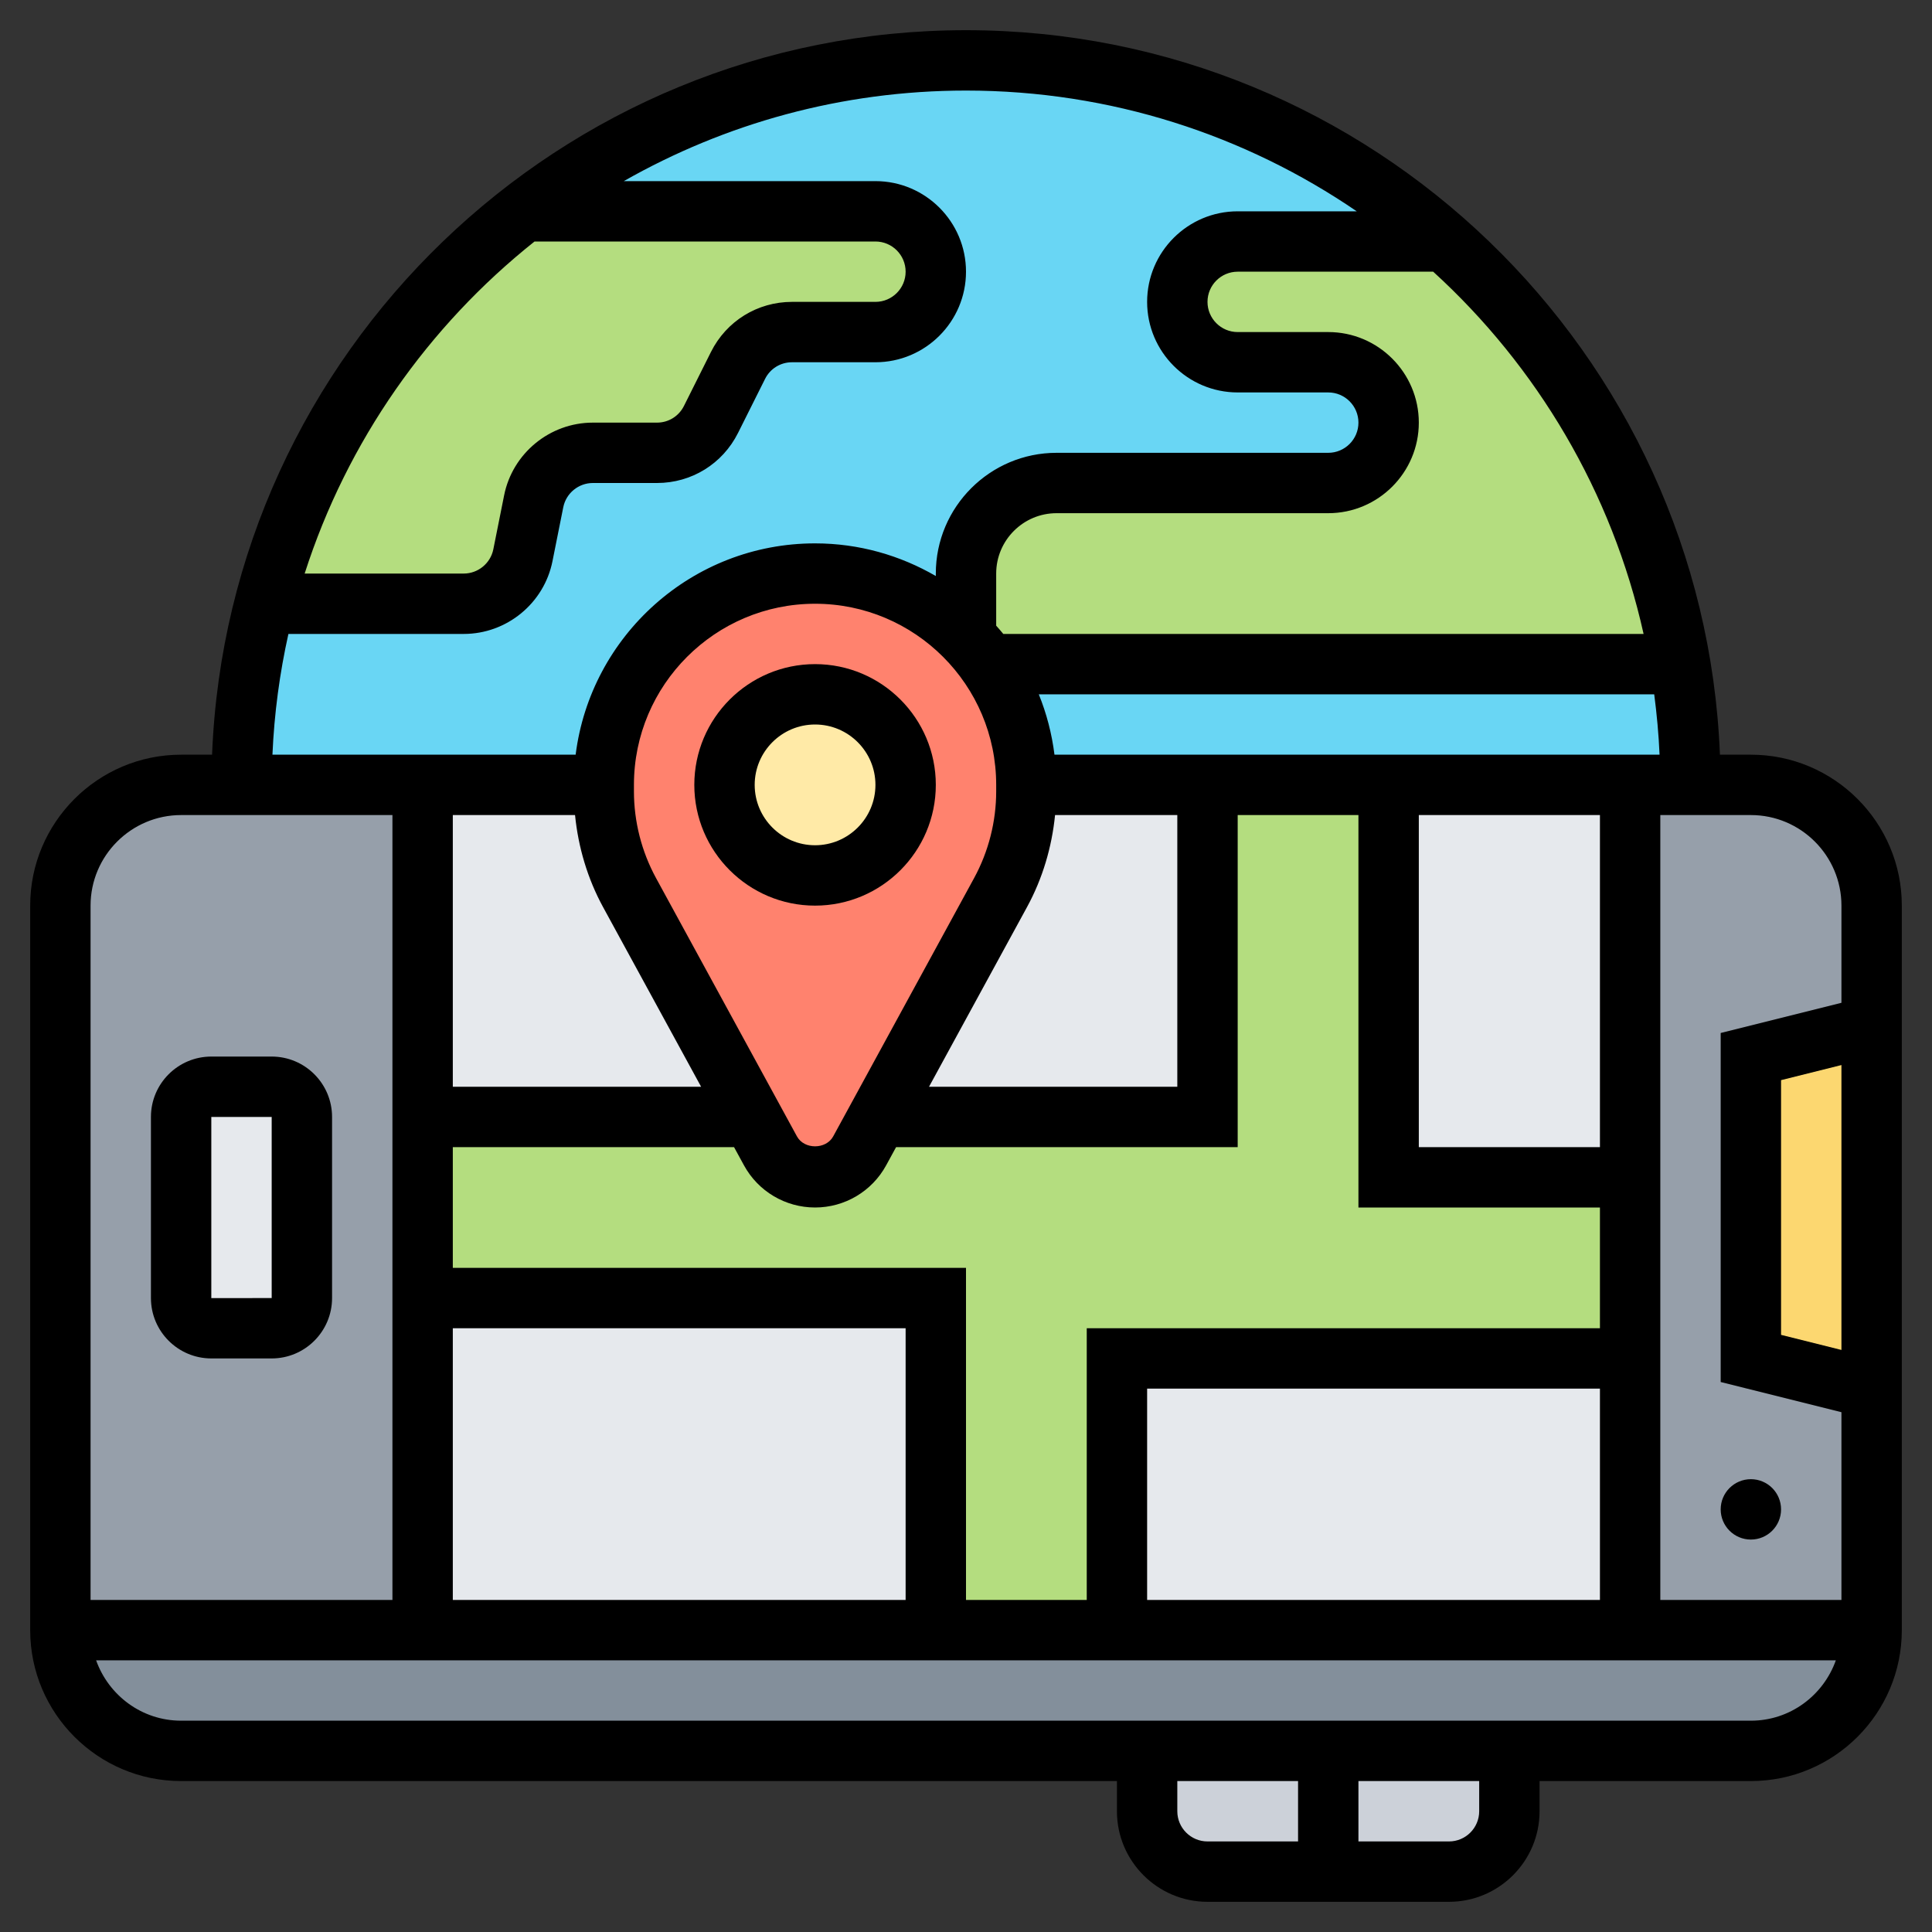 <svg id="Layer_5" enable-background="new 0 0 64 64" height="512" viewBox="0 0 64 64" width="512" xmlns="http://www.w3.org/2000/svg"><rect x="0" y="0" width="64" height="64" fill="#333333" stroke="none"/><g><g><g><path d="m54 54h8c0 2.21-1.79 4-4 4h-8-6-6-32c-2.21 0-4-1.79-4-4h12 17 6z" fill="#838f9b"/></g><g><path d="m14 43v11h-12v-24c0-2.21 1.79-4 4-4h2 6v11z" fill="#969faa"/></g><g><path d="m54 54v-9-6-13h2 2c2.21 0 4 1.79 4 4v4l-4 1v10l4 1v8z" fill="#969faa"/></g><g><path d="m47.86 8h-6.86c-.55 0-1.05.22-1.41.59-.37.36-.59.86-.59 1.41 0 1.1.9 2 2 2h3c.55 0 1.05.22 1.41.59.37.36.59.86.59 1.41 0 1.1-.9 2-2 2h-9c-1.66 0-3 1.34-3 3v2.1c-1.27-1.3-3.04-2.1-5-2.1-1.94 0-3.68.78-4.95 2.05s-2.05 3.01-2.05 4.95h-6-6c0-2.07.26-4.08.76-6h6.6c.95 0 1.77-.67 1.96-1.61l.36-1.78c.19-.94 1.01-1.61 1.96-1.61h2.12c.76 0 1.45-.43 1.79-1.11l.9-1.78c.34-.68 1.03-1.11 1.79-1.11h2.76c1.1 0 2-.9 2-2 0-.55-.22-1.05-.59-1.41-.36-.37-.86-.59-1.41-.59h-11.65c4.06-3.14 9.14-5 14.65-5 6.07 0 11.63 2.27 15.86 6z" fill="#69d6f4"/></g><g><path d="m56 26h-2-8-6-6c0-1.49-.46-2.87-1.26-4h22.92c.23 1.3.34 2.64.34 4z" fill="#69d6f4"/></g><g><path d="m30.41 7.59c.37.36.59.86.59 1.41 0 1.1-.9 2-2 2h-2.76c-.76 0-1.45.43-1.79 1.11l-.9 1.78c-.34.68-1.03 1.11-1.79 1.11h-2.12c-.95 0-1.77.67-1.96 1.61l-.36 1.78c-.19.94-1.01 1.61-1.96 1.61h-6.6c1.35-5.25 4.43-9.79 8.59-13h11.65c.55 0 1.05.22 1.41.59z" fill="#b4dd7f"/></g><g><path d="m55.66 22h-22.92c-.22-.32-.47-.62-.74-.9v-2.1c0-1.66 1.34-3 3-3h9c1.1 0 2-.9 2-2 0-.55-.22-1.05-.59-1.41-.36-.37-.86-.59-1.41-.59h-3c-1.1 0-2-.9-2-2 0-.55.22-1.05.59-1.41.36-.37.86-.59 1.41-.59h6.86c.01-.01.01 0 .01 0 4.04 3.56 6.87 8.46 7.79 14z" fill="#b4dd7f"/></g><g><path d="m46 26h8v13h-8z" fill="#e6e9ed"/></g><g><path d="m37 45h17v9h-17z" fill="#e6e9ed"/></g><g><path d="m14 43h17v11h-17z" fill="#e6e9ed"/></g><g><path d="m20 26v.22c0 1.17.29 2.32.85 3.35l4.06 7.43h-10.91v-11z" fill="#e6e9ed"/></g><g><path d="m40 26v11h-10.91l4.06-7.43c.56-1.03.85-2.18.85-3.35v-.22z" fill="#e6e9ed"/></g><g><path d="m54 39v6h-17v9h-6v-11h-17v-6h10.91l.61 1.12c.3.54.86.88 1.48.88s1.18-.34 1.48-.88l.61-1.12h10.91v-11h6v13z" fill="#b4dd7f"/></g><g><path d="m62 34v12l-4-1v-10z" fill="#fcd770"/></g><g><path d="m38 58v2c0 1.1.9 2 2 2h8c1.1 0 2-.9 2-2v-2z" fill="#ccd1d9"/></g><g><path d="m10 37v6c0 .55-.45 1-1 1h-2c-.55 0-1-.45-1-1v-6c0-.55.45-1 1-1h2c.55 0 1 .45 1 1z" fill="#e6e9ed"/></g><g><path d="m34 26v.22c0 1.17-.29 2.32-.85 3.35l-4.06 7.43-.61 1.12c-.3.54-.86.88-1.48.88s-1.18-.34-1.48-.88l-.61-1.12-4.06-7.43c-.56-1.03-.85-2.18-.85-3.35v-.22c0-1.94.78-3.68 2.05-4.95s3.01-2.05 4.95-2.05c1.96 0 3.73.8 5 2.1.27.28.52.58.74.9.8 1.13 1.26 2.51 1.26 4z" fill="#ff826e"/></g><g><circle cx="27" cy="26" fill="#ffeaa7" r="3"/></g></g><g><path d="m7 45h2c1.103 0 2-.897 2-2v-6c0-1.103-.897-2-2-2h-2c-1.103 0-2 .897-2 2v6c0 1.103.897 2 2 2zm0-8h2v6l-2 .001z"/><circle cx="58" cy="50" r="1"/><path d="m23 26c0 2.206 1.794 4 4 4s4-1.794 4-4-1.794-4-4-4-4 1.794-4 4zm6 0c0 1.103-.897 2-2 2s-2-.897-2-2 .897-2 2-2 2 .897 2 2z"/><path d="m58 25h-1.025c-.528-13.323-11.525-24-24.975-24s-24.447 10.677-24.975 24h-1.025c-2.757 0-5 2.243-5 5v24c0 2.757 2.243 5 5 5h31v1c0 1.654 1.346 3 3 3h8c1.654 0 3-1.346 3-3v-1h7c2.757 0 5-2.243 5-5v-24c0-2.757-2.243-5-5-5zm3 5v3.219l-4 1v11.562l4 1v6.219h-6v-26h3c1.654 0 3 1.346 3 3zm0 5.281v9.438l-2-.5v-8.438zm-41.951-8.281c.106 1.064.414 2.104.927 3.046l3.249 5.954h-8.225v-9zm19.951 0v9h-8.225l3.248-5.955c.513-.941.821-1.982.927-3.045zm-6-1v.215c0 1-.253 1.994-.732 2.873l-4.667 8.556c-.24.439-.961.44-1.201 0l-4.667-8.555c-.48-.88-.733-1.874-.733-2.874v-.215c0-3.309 2.691-6 6-6s6 2.691 6 6zm-18 18h15v9h-15zm0-2v-4h9.316l.328.601c.47.863 1.373 1.399 2.356 1.399s1.886-.536 2.356-1.399l.328-.601h11.316v-11h4v13h8v4h-17v9h-4v-11zm38-4h-6v-11h6zm-15 8h15v7h-15zm-3.069-21c-.088-.698-.263-1.369-.52-2h20.387c.086.659.148 1.325.177 2zm19.515-4h-21.211c-.075-.094-.155-.183-.235-.274v-1.726c0-1.103.897-2 2-2h9c1.654 0 3-1.346 3-3s-1.346-3-3-3h-3c-.552 0-1-.449-1-1s.448-1 1-1h6.476c3.44 3.135 5.924 7.3 6.97 12zm-36.739-13h11.293c.552 0 1 .449 1 1s-.448 1-1 1h-2.764c-1.144 0-2.172.635-2.684 1.658l-.895 1.789c-.17.341-.512.553-.893.553h-2.124c-1.426 0-2.663 1.015-2.941 2.412l-.357 1.785c-.094.465-.506.803-.982.803h-5.268c1.405-4.383 4.091-8.196 7.615-11zm-8.153 13h5.807c1.426 0 2.663-1.015 2.941-2.412l.357-1.785c.093-.465.505-.803.981-.803h2.124c1.144 0 2.172-.635 2.684-1.658l.895-1.789c.17-.341.512-.553.893-.553h2.764c1.654 0 3-1.346 3-3s-1.346-3-3-3h-8.336c3.348-1.905 7.215-3 11.336-3 4.797 0 9.254 1.478 12.944 4h-3.944c-1.654 0-3 1.346-3 3s1.346 3 3 3h3c.552 0 1 .449 1 1s-.448 1-1 1h-9c-2.206 0-4 1.794-4 4v.082c-1.178-.684-2.542-1.082-4-1.082-4.072 0-7.436 3.06-7.931 7h-10.044c.059-1.368.24-2.704.529-4zm-3.554 6h7v26h-10v-23c0-1.654 1.346-3 3-3zm33 33v-1h4v2h-3c-.552 0-1-.449-1-1zm10 0c0 .551-.448 1-1 1h-3v-2h4zm9-3h-52c-1.302 0-2.402-.839-2.816-2h57.631c-.413 1.161-1.513 2-2.815 2z"/></g></g></svg>